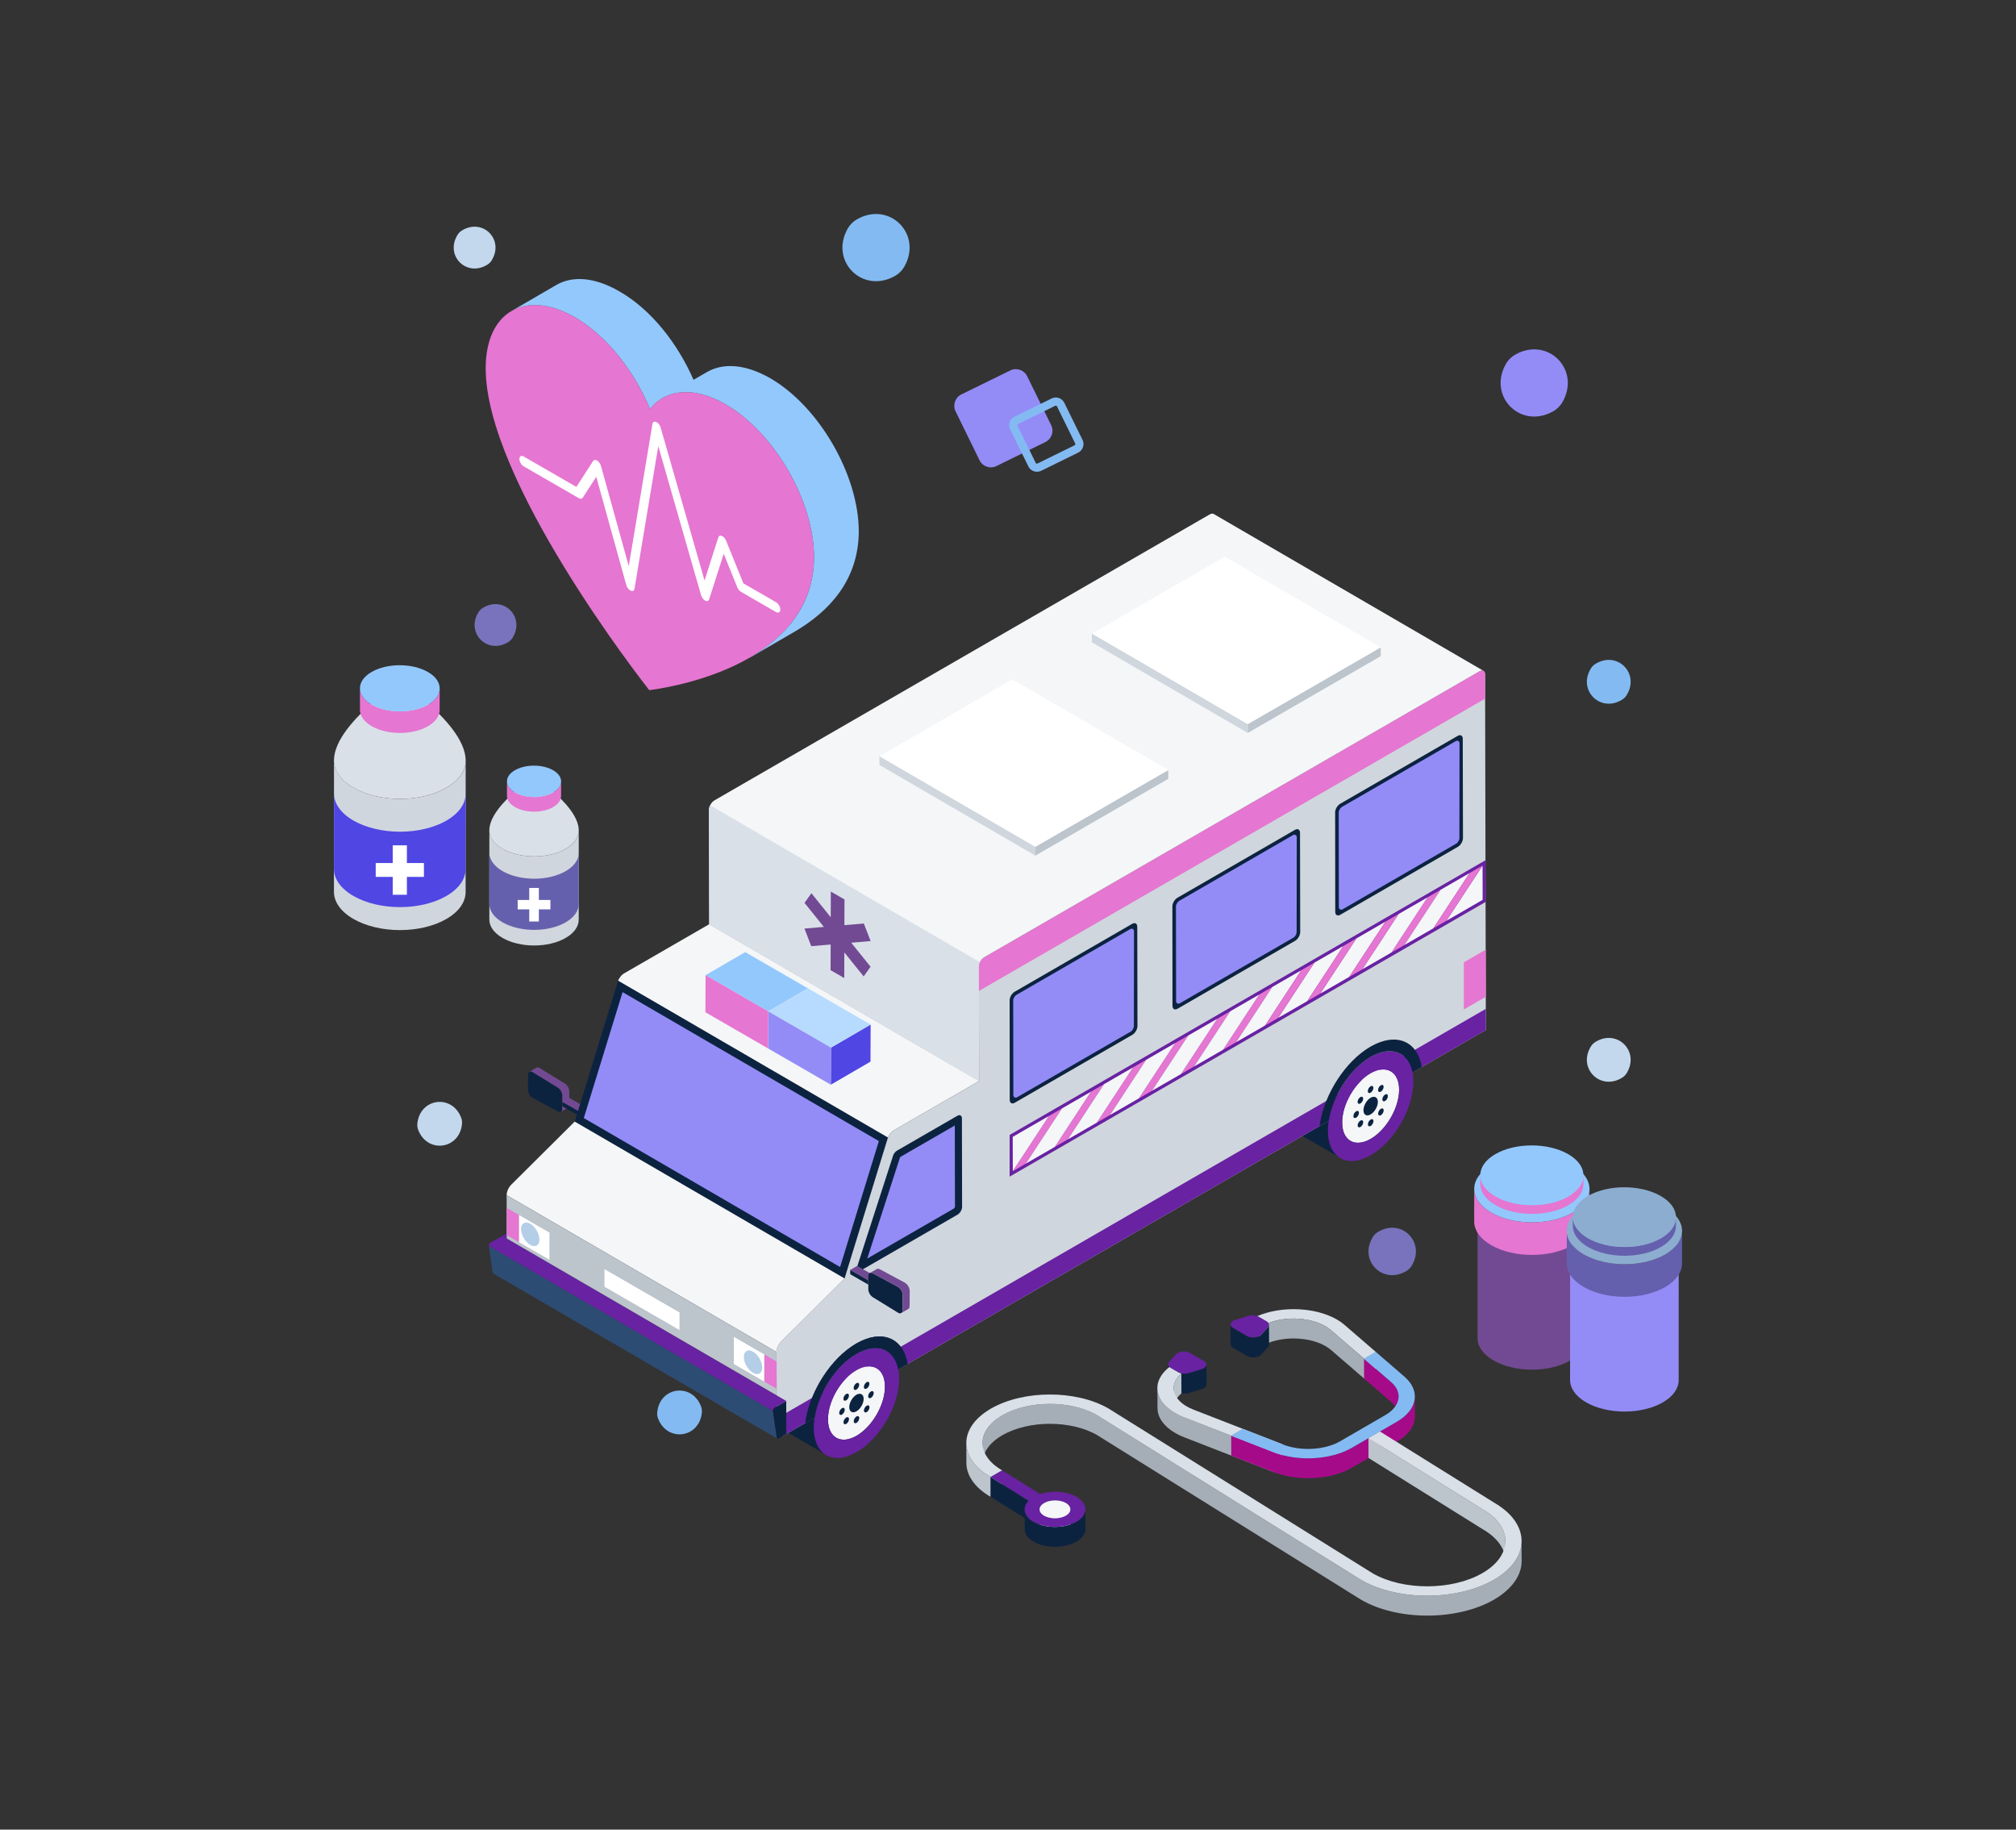 <svg xmlns="http://www.w3.org/2000/svg" enable-background="new 0 0 323.68 293.71" viewBox="0 0 323.68 293.71" id="Emergencymedicalservices"><rect x="0" y="0" width="323.68" height="293.71" fill="#333333" stroke="none"/><g fill="#f4f6f8" class="color000000 svgShape"><g fill="#f4f6f8" class="color000000 svgShape"><g fill="#f4f6f8" class="color000000 svgShape"><g fill="#f4f6f8" class="color000000 svgShape"><g fill="#f4f6f8" class="color000000 svgShape"><g fill="#f4f6f8" class="color000000 svgShape"><g fill="#f4f6f8" class="color000000 svgShape"><g fill="#f4f6f8" class="color000000 svgShape"><path fill="#0c2340" d="M130.734,213.471c1.896-1.095,3.616-1.196,4.858-0.474l6.801,3.952
									c-1.242-0.722-2.961-0.621-4.858,0.474c-3.768,2.176-6.818,7.458-6.806,11.789c0.006,2.151,0.767,3.665,1.993,4.378
									l-6.801-3.952c-1.226-0.713-1.987-2.227-1.993-4.378C123.916,220.929,126.966,215.646,130.734,213.471z" class="color233163 svgShape"></path></g><g fill="#f4f6f8" class="color000000 svgShape"><path fill="#0c2340" d="M213.258,165.789c1.896-1.095,3.616-1.196,4.858-0.474l6.801,3.952
									c-1.242-0.722-2.961-0.621-4.858,0.474c-3.768,2.176-6.818,7.458-6.806,11.789c0.006,2.151,0.767,3.665,1.993,4.378
									l-6.801-3.952c-1.226-0.712-1.987-2.227-1.993-4.378C206.439,173.247,209.489,167.964,213.258,165.789z" class="color233163 svgShape"></path></g><g fill="#f4f6f8" class="color000000 svgShape"><g fill="#f4f6f8" class="color000000 svgShape"><path fill="#0c2340" d="M85.512,172.105c-0.405-0.234-0.737-0.048-0.739,0.421l-0.007,2.442
										c-0.001,0.47,0.329,1.039,0.734,1.272c0.008,0.005,0.016,0.009,0.024,0.013l4.042,2.179
										c0.397,0.214,0.713,0.022,0.714-0.435l0.006-2.135c0.001-0.457-0.313-1.014-0.709-1.258l-4.041-2.486
										C85.528,172.114,85.52,172.109,85.512,172.105z" class="color233163 svgShape"></path></g><g fill="#f4f6f8" class="color000000 svgShape"><path fill="#724a93" d="M86.11 171.401c.001-.001.003-.001.004-.002.012-.007.024-.013.037-.018.002-.001.005-.002.007-.003.004-.002.008-.003.013-.005.006-.002.013-.005.019-.007.007-.002.014-.003.021-.005.004-.001.009-.002.013-.003.002 0 .005-.001.007-.002.014-.003.029-.004.045-.005 0 0 .002 0 .003 0 .004 0 .007 0 .011 0 .012 0 .023-.001.035 0 .004 0 .008.001.012.001.007.001.015.001.022.002.007.001.014.001.021.002.006.001.012.003.018.004.01.002.02.004.03.007.006.001.011.002.016.004.005.001.011.004.017.006.017.005.034.011.052.018.006.002.012.004.018.006.004.001.007.004.01.005.03.013.061.028.092.046.008.005.016.009.024.014l4.041 2.486c.045.028.089.061.132.096.013.011.026.023.039.034.017.015.035.03.052.046.015.015.028.03.043.046.007.008.014.015.021.023.005.005.01.01.015.016.02.023.04.048.059.072.012.015.022.03.034.046.003.004.005.007.008.01.003.004.005.007.008.011.009.013.017.026.026.039l-1.127.649c-.01-.015-.019-.031-.03-.046-.002-.003-.005-.007-.008-.01-.034-.047-.07-.092-.108-.134-.007-.008-.014-.015-.022-.023-.03-.033-.062-.063-.094-.091-.013-.012-.025-.023-.039-.034-.043-.035-.086-.068-.132-.096l-4.041-2.486c-.008-.005-.016-.01-.024-.014-.031-.018-.062-.033-.092-.046-.01-.004-.019-.008-.029-.011-.018-.007-.035-.013-.052-.018-.011-.003-.022-.007-.033-.009-.01-.002-.02-.005-.03-.006-.013-.003-.026-.005-.039-.006-.007-.001-.015-.002-.022-.002-.016-.001-.032-.001-.047-.001-.004 0-.007 0-.011 0-.019.001-.037.003-.054.007-.005.001-.009.002-.013.003-.014.003-.027.007-.04.012-.004.002-.008.003-.013.004-.017.007-.033.014-.048.023L86.11 171.401zM91.152 174.417c.013.021.026.041.038.063.003.006.007.012.01.018.002.004.004.007.006.011.006.011.012.022.019.033.011.021.022.042.032.063.01.021.02.043.029.064.001.002.002.004.003.006.001.002.002.004.002.006.008.018.015.036.022.054.009.023.017.046.025.07.005.015.009.029.013.044.001.005.003.009.004.014.002.006.004.012.006.018.008.028.015.057.021.085.004.018.006.036.009.055.001.009.003.018.004.026.001.007.003.014.004.021.006.049.009.097.009.144l-.006 2.135c-.001.232-.082.396-.215.472l-1.122.652c.132-.077.214-.241.215-.472l.006-2.135c0-.054-.005-.109-.013-.165-.001-.009-.003-.018-.005-.027-.009-.052-.02-.105-.036-.157-.001-.005-.003-.009-.004-.014-.017-.056-.037-.112-.06-.167-.001-.002-.002-.004-.002-.006-.024-.057-.052-.112-.082-.166-.002-.004-.004-.007-.006-.011-.021-.038-.046-.073-.07-.109l1.127-.649C91.14 174.4 91.146 174.408 91.152 174.417z" class="color4a5f93 svgShape"></path></g><g fill="#f4f6f8" class="color000000 svgShape"><g fill="#f4f6f8" class="color000000 svgShape"><g fill="#f4f6f8" class="color000000 svgShape"><polygon fill="#737373" points="94.558 180.054 95.68 179.402 95.682 178.713 94.56 179.365" class="color737373 svgShape"></polygon></g><g fill="#f4f6f8" class="color000000 svgShape"><polygon fill="#724a93" points="94.56 179.365 95.682 178.713 91.41 176.246 90.288 176.898" class="color4a5f93 svgShape"></polygon></g><g fill="#f4f6f8" class="color000000 svgShape"><polygon fill="#0c2340" points="90.288 176.898 90.286 177.587 94.558 180.054 94.56 179.365" class="color233163 svgShape"></polygon></g></g></g></g><g fill="#f4f6f8" class="color000000 svgShape"><path fill="#f4f6f8" d="M238.186,107.691c-0.16-0.09-0.366-0.068-0.618,0.069l-79.531,45.913
									c-0.069,0.046-0.114,0.092-0.183,0.137c-0.046,0.046-0.114,0.092-0.16,0.138c-0.046,0.068-0.092,0.114-0.137,0.183
									c-0.046,0.068-0.092,0.138-0.137,0.182c0,0.023,0,0.023,0,0.023c-0.046,0.068-0.069,0.137-0.114,0.206
									c-0.023,0.069-0.046,0.137-0.069,0.207c-0.023,0.068-0.046,0.16-0.046,0.228c-0.023,0.069-0.023,0.137-0.023,0.207
									l0.023,18.362l-43.319-25.185l-0.046-18.362c0,0,0-0.023,0-0.046c0,0,0-0.024,0.023-0.024c0-0.022,0-0.046,0-0.046
									c0-0.022,0-0.022,0-0.046c0-0.022,0-0.022,0-0.046c0-0.022,0-0.022,0-0.045c0.023-0.023,0.023-0.023,0.023-0.047
									c0-0.022,0-0.022,0-0.045c0-0.023,0.023-0.023,0.023-0.047c0,0,0-0.022,0-0.045c0.023-0.023,0.023-0.023,0.023-0.046
									c0-0.023,0.023-0.023,0.023-0.046c0,0,0-0.023,0-0.046c0.023,0,0.023-0.023,0.023-0.046c0,0,0.023,0,0.023-0.023
									c0-0.022,0.023-0.046,0.023-0.046c0-0.022,0-0.046,0.023-0.046c0-0.022,0.023-0.046,0.023-0.068
									c0,0,0.023-0.022,0.023-0.046c0,0,0,0,0.023,0c0-0.023,0-0.023,0-0.023c0.023-0.022,0.046-0.068,0.069-0.092
									c0-0.045,0.023-0.068,0.046-0.091c0.023-0.023,0.023-0.023,0.046-0.046c0-0.023,0.023-0.023,0.023-0.046
									c0.023,0,0.023-0.023,0.046-0.046l0.023-0.023c0,0,0,0,0-0.022c0.023,0,0.023,0,0.023,0s0,0,0.023-0.023l0.023-0.022
									c0.023-0.023,0.046-0.046,0.046-0.046c0.023-0.023,0.023-0.023,0.046-0.023c0-0.022,0-0.022,0.023-0.022v-0.022
									c0.023,0,0.046-0.023,0.046-0.023c0.023-0.023,0.023-0.023,0.046-0.023c0-0.022,0.023-0.022,0.023-0.022
									c0.023-0.022,0.023-0.022,0.046-0.022c0,0,0,0,0-0.023l79.53-45.913c0.252-0.138,0.481-0.16,0.641-0.069L238.186,107.691z" class="coloreaeffa svgShape"></path><g fill="#f4f6f8" class="color000000 svgShape"><path fill="#d9e0e8" d="M114.009,129.312c0,0-0.023,0.023-0.023,0.046c0,0.023-0.023,0.023-0.023,0.023
										c0,0.022,0,0.046-0.023,0.046c0,0.022,0,0.046,0,0.046c0,0.022-0.023,0.022-0.023,0.046c0,0.022,0,0.022-0.023,0.046
										c0,0.022,0,0.045,0,0.045c0,0.023-0.023,0.023-0.023,0.047c0,0.022,0,0.022,0,0.045c0,0.023,0,0.023-0.023,0.047
										c0,0.022,0,0.022,0,0.045c0,0.023,0,0.023,0,0.046c0,0.023,0,0.023,0,0.046c0,0,0,0.023,0,0.046
										c-0.023,0-0.023,0.024-0.023,0.024c0,0.022,0,0.046,0,0.046l0.046,18.362l43.319,25.185l-0.023-18.362
										c0-0.069,0-0.137,0.023-0.207c0-0.068,0.023-0.16,0.046-0.228c0.023-0.069,0.046-0.138,0.069-0.207
										c0.016-0.023,0.027-0.046,0.039-0.069l-43.322-25.187C114.018,129.295,114.009,129.299,114.009,129.312z" class="colord9dfe8 svgShape"></path></g><g fill="#f4f6f8" class="color000000 svgShape"><polygon fill="#0c2340" points="142.569 182.607 99.239 157.426 92.271 180.054 135.602 205.235" class="color233163 svgShape"></polygon></g><path fill="#f4f6f8" d="M99.664,156.727L99.664,156.727c0.014-0.018,0.029-0.035,0.043-0.052
									c0.015-0.017,0.03-0.034,0.045-0.05c0.016-0.017,0.031-0.034,0.047-0.05c0.016-0.017,0.033-0.033,0.05-0.049
									c0.017-0.016,0.034-0.032,0.051-0.048c0.007-0.006,0.014-0.012,0.021-0.018c0.002-0.002,0.003-0.003,0.005-0.004
									c0.009-0.008,0.017-0.015,0.026-0.022c0.017-0.015,0.034-0.029,0.052-0.042c0.017-0.013,0.034-0.026,0.051-0.039
									c0.017-0.012,0.033-0.024,0.05-0.036c0.016-0.011,0.033-0.022,0.049-0.032c0.016-0.01,0.032-0.02,0.048-0.029
									c0.004-0.002,0.007-0.004,0.011-0.006l13.655-7.884l43.33,25.181l-13.655,7.883c-0.098,0.057-0.194,0.127-0.286,0.207
									c-0.002,0.001-0.003,0.003-0.005,0.004c-0.279,0.244-0.524,0.587-0.683,0.966l-43.33-25.181
									C99.347,157.17,99.494,156.932,99.664,156.727z" class="coloreaeffa svgShape"></path><g fill="#f4f6f8" class="color000000 svgShape"><path fill="#d0d6dd" d="M158.034,153.68c-0.481,0.278-0.87,0.954-0.869,1.504l0.033,18.362l-13.655,7.883
										c-0.395,0.228-0.761,0.671-0.974,1.177l-6.967,22.628l-10.162,10.102c-0.46,0.455-0.767,1.136-0.766,1.701l0.032,11.237
										l0.571,1.219l0.305,1.085l112.982-65.23l-0.125-57.088c-0.001-0.55-0.393-0.776-0.874-0.498L158.034,153.68z" class="colord0d5dd svgShape"></path></g><g fill="#f4f6f8" class="color000000 svgShape"><path fill="#e576d1" d="M238.439,108.261c-0.002-0.55-0.393-0.776-0.874-0.498l-79.531,45.916
										c-0.481,0.278-0.87,0.955-0.868,1.505l0.007,3.894l81.275-46.924L238.439,108.261z" class="colore576ad svgShape"></path></g><g fill="#f4f6f8" class="color000000 svgShape"><polygon fill="#6822a2" points="124.704 227.687 124.706 228.275 125.277 229.494 125.582 230.579 238.564 165.348 238.557 161.953" class="color3f528c svgShape"></polygon></g></g><g fill="#f4f6f8" class="color000000 svgShape"><path fill="#f4f6f8" d="M142.079,222.589c0.023,2.908-2.038,6.434-4.556,7.899c-2.519,1.464-4.579,0.274-4.579-2.61
									c-0.023-2.908,2.015-6.457,4.556-7.899C140.019,218.513,142.079,219.681,142.079,222.589z" class="coloreaeffa svgShape"></path></g><g fill="#f4f6f8" class="color000000 svgShape"><path fill="#6822a2" d="M137.487,217.348c3.767-2.175,6.835-0.446,6.878,3.857c0,0.022,0,0.044,0.001,0.066
									c0.012,4.351-3.047,9.653-6.834,11.84c-3.789,2.188-6.869,0.43-6.881-3.921c-0.001-0.495,0.037-1.003,0.112-1.517
									C131.344,223.671,134.129,219.286,137.487,217.348z M137.524,230.485c2.525-1.458,4.568-4.995,4.559-7.897
									c-0.008-2.902-2.064-4.073-4.589-2.615c-2.528,1.459-4.568,4.995-4.559,7.897
									C132.943,230.772,134.996,231.945,137.524,230.485" class="color3f528c svgShape"></path></g><g fill="#f4f6f8" class="color000000 svgShape"><path fill="#0c2340" d="M135.869,227.554c-0.114,0.066-0.229,0.182-0.316,0.334
									c-0.172,0.298-0.171,0.623,0.002,0.722c0.088,0.05,0.203,0.034,0.317-0.031c0.114-0.066,0.228-0.182,0.314-0.333
									c0.172-0.298,0.171-0.623-0.002-0.722C136.098,227.473,135.984,227.488,135.869,227.554z" class="color233163 svgShape"></path></g><g fill="#f4f6f8" class="color000000 svgShape"><path fill="#0c2340" d="M139.831,223.376c-0.246,0.142-0.444,0.485-0.443,0.768c0.001,0.283,0.2,0.396,0.446,0.254
									c0.246-0.142,0.444-0.485,0.443-0.768C140.277,223.348,140.078,223.234,139.831,223.376z" class="color233163 svgShape"></path></g><g fill="#f4f6f8" class="color000000 svgShape"><g fill="#f4f6f8" class="color000000 svgShape"><path fill="#f4f6f8" d="M224.635,174.923c0,2.908-2.038,6.434-4.556,7.899c-2.519,1.464-4.579,0.297-4.579-2.61
										c-0.023-2.908,2.015-6.434,4.556-7.899C222.574,170.848,224.635,172.015,224.635,174.923z" class="coloreaeffa svgShape"></path></g><g fill="#f4f6f8" class="color000000 svgShape"><path fill="#0c2340" d="M217.739,178.396c-0.246,0.142-0.444,0.485-0.443,0.768c0.001,0.283,0.2,0.396,0.446,0.254
										c0.246-0.142,0.444-0.486,0.444-0.768C218.184,178.368,217.985,178.254,217.739,178.396z" class="color233163 svgShape"></path></g><g fill="#f4f6f8" class="color000000 svgShape"><path fill="#6822a2" d="M220.041,169.685c3.767-2.175,6.837-0.447,6.881,3.855c0,0.022,0,0.044,0.001,0.066
										c0.012,4.351-3.05,9.655-6.836,11.841c-3.787,2.186-6.869,0.43-6.881-3.921c0-0.022,0-0.044,0-0.066
										C213.224,177.121,216.274,171.86,220.041,169.685z M220.079,182.822c2.525-1.458,4.567-4.995,4.559-7.897
										c-0.008-2.902-2.064-4.073-4.589-2.615c-2.525,1.458-4.568,4.995-4.559,7.897
										C215.498,183.109,217.553,184.28,220.079,182.822" class="color3f528c svgShape"></path></g><g fill="#f4f6f8" class="color000000 svgShape"><path fill="#0c2340" d="M221.711,177.994c-0.114,0.066-0.227,0.182-0.314,0.332c-0.175,0.3-0.174,0.624,0.002,0.722
										c0.087,0.051,0.201,0.035,0.314-0.03c0.114-0.066,0.228-0.182,0.314-0.332c0.175-0.3,0.174-0.624-0.002-0.722
										C221.939,177.913,221.825,177.928,221.711,177.994z" class="color233163 svgShape"></path></g><g fill="#f4f6f8" class="color000000 svgShape"><path fill="#0c2340" d="M220.07,179.725c-0.246,0.142-0.444,0.485-0.443,0.768c0.001,0.283,0.2,0.396,0.446,0.254
										c0.246-0.142,0.444-0.485,0.443-0.768C220.515,179.697,220.316,179.583,220.07,179.725z" class="color233163 svgShape"></path></g><g fill="#f4f6f8" class="color000000 svgShape"><path fill="#0c2340" d="M222.386,175.713c-0.246,0.142-0.444,0.485-0.443,0.768c0.001,0.283,0.2,0.396,0.446,0.254
										c0.246-0.142,0.444-0.485,0.443-0.768C222.832,175.685,222.632,175.571,222.386,175.713z" class="color233163 svgShape"></path></g><g fill="#f4f6f8" class="color000000 svgShape"><path fill="#0c2340" d="M218.424,179.891c-0.114,0.066-0.228,0.182-0.314,0.332c-0.175,0.3-0.174,0.624,0.002,0.722
										c0.087,0.051,0.201,0.035,0.314-0.03c0.114-0.066,0.227-0.182,0.314-0.332c0.175-0.3,0.174-0.624-0.002-0.722
										C218.652,179.81,218.538,179.826,218.424,179.891z" class="color233163 svgShape"></path></g><g fill="#f4f6f8" class="color000000 svgShape"><path fill="#0c2340" d="M221.699,174.219c-0.113,0.066-0.227,0.181-0.312,0.331c-0.175,0.3-0.174,0.624,0.002,0.725
										c0.086,0.049,0.2,0.033,0.313-0.032c0.114-0.066,0.229-0.183,0.315-0.334c0.175-0.3,0.174-0.624-0.002-0.722
										C221.928,174.137,221.813,174.153,221.699,174.219z" class="color233163 svgShape"></path></g><g fill="#f4f6f8" class="color000000 svgShape"><path fill="#0c2340" d="M221.223,176.892c0,0.733-0.527,1.627-1.145,1.992c-0.641,0.389-1.168,0.092-1.168-0.641
										c0-0.733,0.504-1.649,1.145-2.015C220.697,175.862,221.223,176.159,221.223,176.892z" class="color233163 svgShape"></path></g><g fill="#f4f6f8" class="color000000 svgShape"><path fill="#0c2340" d="M220.055,174.385c-0.246,0.142-0.444,0.485-0.443,0.768c0.001,0.283,0.2,0.396,0.446,0.254
										c0.246-0.142,0.444-0.485,0.443-0.768C220.5,174.356,220.301,174.243,220.055,174.385z" class="color233163 svgShape"></path></g><g fill="#f4f6f8" class="color000000 svgShape"><path fill="#0c2340" d="M218.414,176.115c-0.114,0.066-0.228,0.182-0.314,0.333c-0.175,0.3-0.174,0.624,0.002,0.725
										c0.087,0.049,0.201,0.033,0.314-0.033c0.114-0.066,0.227-0.181,0.314-0.33c0.175-0.303,0.174-0.627-0.002-0.725
										C218.641,176.033,218.527,176.049,218.414,176.115z" class="color233163 svgShape"></path></g><g fill="#f4f6f8" class="color000000 svgShape"><path fill="#0c2340" d="M139.156,225.657c-0.114,0.066-0.228,0.182-0.316,0.334
										c-0.172,0.298-0.171,0.623,0.002,0.722c0.088,0.05,0.203,0.034,0.317-0.032c0.114-0.066,0.228-0.182,0.314-0.333
										c0.172-0.298,0.171-0.623-0.002-0.722C139.384,225.576,139.27,225.591,139.156,225.657z" class="color233163 svgShape"></path></g><g fill="#f4f6f8" class="color000000 svgShape"><path fill="#0c2340" d="M137.515,227.388c-0.246,0.142-0.444,0.485-0.443,0.768c0.001,0.283,0.2,0.396,0.446,0.254
										c0.246-0.142,0.444-0.485,0.443-0.768C137.961,227.36,137.761,227.246,137.515,227.388z" class="color233163 svgShape"></path></g><g fill="#f4f6f8" class="color000000 svgShape"><path fill="#0c2340" d="M135.184,226.059c-0.246,0.142-0.444,0.485-0.444,0.768c0.001,0.283,0.2,0.396,0.446,0.254
										c0.246-0.142,0.444-0.485,0.443-0.768C135.629,226.031,135.427,225.919,135.184,226.059z" class="color233163 svgShape"></path></g><g fill="#f4f6f8" class="color000000 svgShape"><path fill="#0c2340" d="M137.505,223.9c-0.638,0.369-1.155,1.266-1.153,1.997c0.002,0.734,0.522,1.03,1.16,0.661
										c0.636-0.367,1.155-1.263,1.153-1.997C138.664,223.831,138.141,223.533,137.505,223.9z" class="color233163 svgShape"></path></g><g fill="#f4f6f8" class="color000000 svgShape"><path fill="#0c2340" d="M135.859,223.777c-0.114,0.066-0.229,0.183-0.316,0.334
										c-0.172,0.298-0.171,0.623,0.002,0.725c0.088,0.049,0.203,0.032,0.317-0.034c0.114-0.066,0.228-0.181,0.314-0.33
										c0.172-0.301,0.171-0.626-0.002-0.725C136.087,223.696,135.973,223.712,135.859,223.777z" class="color233163 svgShape"></path></g><g fill="#f4f6f8" class="color000000 svgShape"><path fill="#0c2340" d="M139.144,221.882c-0.114,0.066-0.227,0.181-0.315,0.332
										c-0.172,0.298-0.171,0.623,0.002,0.725c0.088,0.048,0.202,0.032,0.315-0.033c0.115-0.066,0.229-0.183,0.315-0.334
										c0.172-0.298,0.171-0.623-0.002-0.721C139.373,221.8,139.259,221.816,139.144,221.882z" class="color233163 svgShape"></path></g><g fill="#f4f6f8" class="color000000 svgShape"><path fill="#0c2340" d="M137.5,222.048c-0.246,0.142-0.444,0.485-0.443,0.768s0.2,0.396,0.446,0.254
										c0.246-0.142,0.444-0.485,0.443-0.768C137.946,222.019,137.746,221.906,137.5,222.048z" class="color233163 svgShape"></path></g></g><g fill="#f4f6f8" class="color000000 svgShape"><path fill="#0c2340" d="M137.731,203.795c0.129,0.2,0.368,0.224,0.64,0.067l15.374-8.876
									c0.4-0.231,0.727-0.793,0.725-1.253l-0.029-14.199c-0.001-0.46-0.329-0.647-0.73-0.416l-9.69,5.595
									c-0.249,0.143-0.476,0.419-0.609,0.734l-5.658,17.482C137.609,203.272,137.6,203.596,137.731,203.795" class="color233163 svgShape"></path><path fill="#938cf7" d="M144.501,185.799c0.011-0.011,0.076-0.082,0.098-0.1l8.7-5.022l0.027,13.058
									c-0.009,0.065-0.098,0.219-0.161,0.263l-13.921,8.037L144.501,185.799z" class="color8ca8f7 svgShape"></path></g><g fill="#f4f6f8" class="color000000 svgShape"><path fill="#0c2340" d="M145.706,218.96c-0.022-0.141-0.047-0.279-0.076-0.414c-0.021-0.101-0.044-0.199-0.068-0.295
									c-0.903-3.568-4.097-4.779-7.905-2.671c-0.058,0.031-0.116,0.065-0.175,0.098c-0.044,0.025-0.087,0.05-0.13,0.076
									c-3.911,2.329-7.163,7.4-7.964,12.101c-0.033,0.192-0.059,0.383-0.084,0.574l1.478-0.853
									c0.612-3.975,3.373-8.305,6.704-10.228c3.329-1.923,6.103-0.788,6.735,2.468L145.706,218.96L145.706,218.96z" class="color233163 svgShape"></path></g><g fill="#f4f6f8" class="color000000 svgShape"><path fill="#0c2340" d="M145.706,218.96c-0.022-0.141-0.047-0.279-0.076-0.414c-0.021-0.101-0.044-0.199-0.068-0.295
									c-0.903-3.568-4.097-4.779-7.905-2.671c-0.058,0.031-0.116,0.065-0.175,0.098c-0.044,0.025-0.087,0.05-0.13,0.076
									c-3.911,2.329-7.163,7.4-7.964,12.101c-0.033,0.192-0.059,0.383-0.084,0.574l1.478-0.853
									c0.612-3.975,3.373-8.305,6.704-10.228c3.329-1.923,6.103-0.788,6.735,2.468L145.706,218.96L145.706,218.96z" class="color233163 svgShape"></path></g><g fill="#f4f6f8" class="color000000 svgShape"><g fill="#f4f6f8" class="color000000 svgShape"><path fill="#2d4c74" d="M124.711,230.802L124.711,230.802c0.005,0.033,0.014,0.061,0.028,0.085
										c0,0.001,0.001,0.002,0.001,0.002c0.014,0.023,0.031,0.041,0.052,0.053l-45.607-26.504c-0.02-0.011-0.037-0.028-0.05-0.049
										c-0.001-0.001-0.002-0.003-0.002-0.004l-0.001-0.002c-0.002-0.004-0.005-0.008-0.007-0.013
										c-0.003-0.005-0.005-0.011-0.007-0.017c-0.002-0.005-0.004-0.01-0.005-0.016c-0.001-0.005-0.003-0.01-0.004-0.015
										c-0.001-0.005-0.002-0.009-0.003-0.014c-0.001-0.003-0.001-0.007-0.002-0.01l0,0l-0.612-4.294l45.608,26.504
										L124.711,230.802z" class="color2d3a74 svgShape"></path><path fill="#0c2340" d="M126.232,224.893l-1.846,1.067c-0.175,0.102-0.311,0.361-0.287,0.549l0.612,4.293
										c0.021,0.153,0.145,0.203,0.289,0.12l1.247-0.722L126.232,224.893z" class="color233163 svgShape"></path></g></g><path fill="#6822a2" d="M78.491,199.932v-0.029c0-0.004,0.004-0.008,0.004-0.012v-0.016
								c0.004-0.004,0.004-0.008,0.004-0.016v-0.004c0,0,0,0,0.004,0c0-0.004,0-0.008,0-0.008c0-0.008,0.004-0.012,0.004-0.016
								c0-0.004,0.004-0.012,0.004-0.016c0.004-0.004,0.004-0.012,0.004-0.016c0.004-0.004,0.004-0.008,0.008-0.013
								c0-0.008,0-0.012,0.004-0.016c0-0.004,0.004-0.008,0.004-0.012c0.004-0.008,0.004-0.012,0.008-0.016
								c0-0.004,0.004-0.008,0.004-0.012c0.004-0.008,0.008-0.012,0.008-0.016c0.004-0.004,0.004-0.008,0.008-0.012
								c0-0.004,0-0.004,0-0.004c0.004-0.008,0.012-0.016,0.016-0.025c0.008-0.012,0.012-0.025,0.021-0.037
								c0.008-0.012,0.012-0.021,0.02-0.029c0.004-0.004,0.008-0.008,0.012-0.016c0.004-0.004,0.008-0.008,0.012-0.012
								c0.004-0.004,0.004-0.008,0.008-0.012c0.004-0.004,0.004-0.004,0.004-0.004c0.004-0.004,0.008-0.008,0.008-0.008
								c0.004-0.004,0.008-0.008,0.012-0.012c0.004-0.004,0.008-0.008,0.012-0.012c0.004-0.004,0.008-0.008,0.013-0.012
								c0.004-0.004,0.008-0.008,0.012-0.012c0.004-0.004,0.008-0.008,0.012-0.008c0.004-0.004,0.008-0.008,0.012-0.012
								c0.004-0.004,0.008-0.004,0.012-0.008c0.004-0.004,0.008-0.004,0.012-0.008c0.004-0.004,0.008-0.004,0.012-0.008
								c0.004,0,0.004,0,0.004,0l2.582-1.421v0.781l44.872,26.076l-1.848,1.066c-0.041,0.029-0.082,0.061-0.119,0.102
								c-0.037,0.041-0.07,0.09-0.099,0.139c0,0,0,0,0,0.004c-0.025,0.049-0.045,0.103-0.057,0.152c0,0,0,0,0,0.004
								c-0.012,0.049-0.017,0.103-0.008,0.148l-45.609-26.502v-0.016c0-0.004,0-0.008-0.004-0.016v-0.024
								C78.487,199.944,78.491,199.936,78.491,199.932z" class="color3f528c svgShape"></path><polygon fill="#938cf7" points="141.107 183.179 99.959 159.267 93.734 179.482 134.882 203.394" class="color8ca8f7 svgShape"></polygon><path fill="#f4f6f8" d="M81.48,191.154l-0.003-0.002c0.007-0.019,0.014-0.038,0.022-0.057
								c0.007-0.019,0.015-0.038,0.023-0.056c0.008-0.018,0.016-0.037,0.024-0.055c0.008-0.019,0.017-0.038,0.026-0.057
								c0.009-0.02,0.019-0.039,0.028-0.059l0,0c0.011-0.023,0.023-0.046,0.035-0.068c0.008-0.015,0.016-0.029,0.024-0.044
								c0.004-0.007,0.008-0.014,0.012-0.021c0.006-0.01,0.011-0.021,0.017-0.031c0.031-0.054,0.064-0.106,0.099-0.158
								c0.002-0.003,0.004-0.006,0.006-0.009c0.003-0.004,0.006-0.008,0.009-0.012c0.018-0.026,0.035-0.051,0.054-0.076
								c0.016-0.021,0.032-0.042,0.048-0.063c0.013-0.016,0.026-0.033,0.04-0.049c0.001-0.001,0.002-0.002,0.003-0.003
								c0.001-0.001,0.002-0.002,0.002-0.003c0.015-0.018,0.03-0.035,0.045-0.052c0.015-0.017,0.03-0.034,0.045-0.05
								c0.016-0.017,0.032-0.034,0.048-0.05c0.008-0.008,0.016-0.016,0.024-0.024l10.162-10.102l43.331,25.181l-10.162,10.102
								c-0.057,0.056-0.112,0.117-0.164,0.18c-0.001,0.001-0.002,0.002-0.003,0.003c-0.05,0.06-0.097,0.123-0.141,0.188
								c-0.003,0.004-0.006,0.008-0.009,0.012c-0.044,0.064-0.084,0.13-0.122,0.197c-0.004,0.007-0.008,0.014-0.012,0.021
								c-0.198,0.357-0.316,0.751-0.315,1.1l-43.33-25.181C81.343,191.633,81.393,191.392,81.48,191.154z" class="coloreaeffa svgShape"></path><polygon fill="#bcc4cc" points="124.674 217.038 124.694 223.999 81.36 198.817 81.343 191.857" class="colorbcc2cc svgShape"></polygon><g fill="#f4f6f8" class="color000000 svgShape"><polygon fill="#ffffff" points="109.105 210.694 109.09 213.51 97.048 206.551 97.048 203.735" class="colorffffff svgShape"></polygon></g><g fill="#f4f6f8" class="color000000 svgShape"><polygon fill="#5046e4" points="133.396 174.126 139.761 170.426 139.784 164.474 133.419 168.173" class="color8294ed svgShape"></polygon><g fill="#f4f6f8" class="color000000 svgShape"><polygon fill="#93c8fd" points="119.647 152.848 129.716 158.661 123.351 162.36 113.282 156.546" class="colorfd93bf svgShape"></polygon><polygon fill="#b7dbff" points="139.784 164.474 133.419 168.173 123.351 162.36 129.716 158.661" class="colorb7ceff svgShape"></polygon></g><g fill="#f4f6f8" class="color000000 svgShape"><polygon fill="#938cf7" points="133.419 168.173 133.396 174.126 123.327 168.312 123.351 162.36" class="color8ca8f7 svgShape"></polygon><polygon fill="#e576d1" points="113.282 156.546 123.351 162.36 123.327 168.312 113.259 162.499" class="colore576ad svgShape"></polygon></g></g><g fill="#f4f6f8" class="color000000 svgShape"><polygon fill="#e576d1" points="235.028 162.047 238.561 160.007 238.541 152.452 235.028 154.481" class="colore576ad svgShape"></polygon></g><g fill="#f4f6f8" class="color000000 svgShape"><g fill="#f4f6f8" class="color000000 svgShape"><g fill="#f4f6f8" class="color000000 svgShape"><g fill="#f4f6f8" class="color000000 svgShape"><polygon fill="#737373" points="139.412 206.221 140.534 205.569 140.536 204.88 139.413 205.532" class="color737373 svgShape"></polygon></g><g fill="#f4f6f8" class="color000000 svgShape"><polygon fill="#724a93" points="139.413 205.532 140.536 204.88 137.631 203.213 136.509 203.865" class="color4a5f93 svgShape"></polygon></g><g fill="#f4f6f8" class="color000000 svgShape"><polygon fill="#0c2340" points="136.509 203.865 136.507 204.554 139.412 206.221 139.413 205.532" class="color233163 svgShape"></polygon></g></g></g><g fill="#f4f6f8" class="color000000 svgShape"><path fill="#0c2340" d="M144.198,206.597c-0.008-0.005-0.016-0.009-0.024-0.013l-4.041-2.179
										c-0.397-0.214-0.714-0.022-0.715,0.434l-0.006,2.135c-0.001,0.457,0.313,1.013,0.71,1.258l4.04,2.486
										c0.008,0.005,0.016,0.01,0.024,0.014c0.405,0.234,0.738,0.048,0.739-0.421l0.007-2.442
										C144.934,207.4,144.603,206.831,144.198,206.597z" class="color233163 svgShape"></path></g><g fill="#f4f6f8" class="color000000 svgShape"><path fill="#724a93" d="M146.063,207.226l-0.023,2.427c0,0.229-0.069,0.411-0.206,0.481l-1.122,0.641
										c0.137-0.068,0.206-0.229,0.206-0.458l0.023-2.449c0-0.046-0.023-0.114-0.023-0.16c0-0.023,0-0.023,0-0.023
										c-0.023-0.068-0.023-0.114-0.046-0.182c-0.023-0.069-0.046-0.115-0.069-0.183c-0.023-0.046-0.046-0.115-0.091-0.161v-0.022
										c0,0-0.023-0.023-0.023-0.046c-0.023-0.023-0.046-0.068-0.069-0.092c0-0.023-0.023-0.023-0.023-0.023
										c-0.023-0.045-0.069-0.092-0.092-0.136c-0.023,0-0.023-0.023-0.046-0.023c-0.023-0.022-0.046-0.046-0.092-0.092
										l-0.023-0.022c-0.046-0.046-0.092-0.069-0.137-0.092c-0.023-0.023-0.023-0.023-0.023-0.023l-4.053-2.174
										c-0.023-0.023-0.046-0.023-0.069-0.046c-0.023,0-0.023,0-0.023,0c-0.023,0-0.046-0.023-0.069-0.023h-0.023
										c-0.023,0-0.023-0.022-0.046-0.022h-0.023c-0.023,0-0.023,0-0.023,0h-0.069c-0.023,0-0.023,0-0.046,0c0,0,0,0-0.023,0
										l1.03-0.596c0.023-0.022,0.023-0.022,0.046-0.022c0,0,0.023,0,0.023-0.023c0,0,0,0,0.023,0c0.023,0,0.023,0,0.023,0
										c0.023,0,0.046,0,0.046,0c0.023-0.022,0.046-0.022,0.069-0.022c0,0.022,0,0.022,0,0.022s0,0,0.023,0h0.023
										c0.023,0,0.023,0,0.046,0c0,0,0,0,0.023,0c0.023,0.023,0.046,0.023,0.069,0.023c0,0.022,0,0.022,0.023,0.022
										c0.023,0,0.046,0.023,0.069,0.023l4.053,2.174c0,0.023,0,0.023,0.023,0.023c0.046,0.022,0.092,0.068,0.137,0.092
										c0,0.022,0.023,0.022,0.023,0.046c0.023,0.022,0.046,0.022,0.069,0.046c0.023,0.022,0.023,0.022,0.046,0.046
										c0,0,0,0,0.023,0.022c0,0,0,0.023,0.023,0.023c0.023,0.022,0.046,0.046,0.046,0.068c0.023,0.022,0.023,0.022,0.023,0.022
										c0,0.023,0.023,0.023,0.023,0.023s0,0.023,0.023,0.023c0,0.022,0.023,0.045,0.023,0.068
										c0.023,0.023,0.023,0.023,0.046,0.046c0,0,0,0,0,0.022c0.023,0.023,0.023,0.046,0.046,0.046
										c0,0.023,0.023,0.046,0.023,0.069c0,0.022,0.023,0.046,0.023,0.068c0.023,0.023,0.023,0.046,0.023,0.069
										c0.023,0.022,0.023,0.046,0.046,0.068v0.023c0,0.022,0,0.022,0,0.022s0,0.022,0.023,0.022v0.092
										c0.023,0.023,0.023,0.023,0.023,0.047v0.022c0,0.022,0,0.022,0,0.022C146.04,207.111,146.063,207.18,146.063,207.226z" class="color4a5f93 svgShape"></path></g></g></g><g fill="#f4f6f8" class="color000000 svgShape"><g fill="#f4f6f8" class="color000000 svgShape"><g fill="#f4f6f8" class="color000000 svgShape"><path fill="#0c2340" d="M182.626,164.712c0,0.508-0.365,1.143-0.809,1.397l-18.89,10.914
										c-0.444,0.254-0.809,0.047-0.809-0.46l-0.016-15.952c-0.016-0.508,0.349-1.127,0.794-1.397l18.89-10.913
										c0.445-0.253,0.81-0.047,0.81,0.477L182.626,164.712z" class="color233163 svgShape"></path><path fill="#938cf7" d="M181.495,149.133l-18.302,10.573c-0.274,0.167-0.525,0.598-0.517,0.904l0.024,15.216
										c0.001,0.295,0.321,0.479,0.576,0.331l18.258-10.549c0.283-0.164,0.516-0.565,0.517-0.892l0.02-15.248
										C182.072,149.171,181.751,148.985,181.495,149.133z" class="color8ca8f7 svgShape"></path></g></g><g fill="#f4f6f8" class="color000000 svgShape"><g fill="#f4f6f8" class="color000000 svgShape"><path fill="#0c2340" d="M208.757,149.625c0,0.508-0.365,1.143-0.809,1.397l-18.89,10.913
										c-0.444,0.254-0.809,0.047-0.809-0.46l-0.016-15.952c-0.016-0.508,0.349-1.127,0.794-1.396l18.89-10.913
										c0.444-0.253,0.809-0.047,0.809,0.477L208.757,149.625z" class="color233163 svgShape"></path><path fill="#938cf7" d="M207.626,134.046l-18.302,10.573c-0.274,0.167-0.525,0.598-0.517,0.904l0.024,15.216
										c0.001,0.295,0.321,0.479,0.576,0.331l18.258-10.549c0.283-0.164,0.516-0.565,0.517-0.892l0.02-15.248
										C208.203,134.084,207.882,133.898,207.626,134.046z" class="color8ca8f7 svgShape"></path></g></g><g fill="#f4f6f8" class="color000000 svgShape"><g fill="#f4f6f8" class="color000000 svgShape"><path fill="#0c2340" d="M234.888,134.539c0,0.508-0.365,1.143-0.81,1.397l-18.89,10.913
										c-0.444,0.254-0.809,0.047-0.809-0.46l-0.016-15.952c-0.016-0.508,0.349-1.127,0.794-1.397l18.89-10.913
										c0.445-0.253,0.809-0.047,0.809,0.477L234.888,134.539z" class="color233163 svgShape"></path><path fill="#938cf7" d="M233.757,118.96l-18.302,10.573c-0.274,0.167-0.525,0.598-0.517,0.904l0.024,15.216
										c0.001,0.295,0.321,0.479,0.576,0.331l18.258-10.549c0.283-0.164,0.516-0.565,0.517-0.892l0.02-15.248
										C234.333,118.997,234.013,118.812,233.757,118.96z" class="color8ca8f7 svgShape"></path></g></g></g></g><g fill="#f4f6f8" class="color000000 svgShape"><g fill="#f4f6f8" class="color000000 svgShape"><polygon fill="#6822a2" points="162.104 182.191 162.104 188.884 238.564 144.765 238.546 138.071" class="color3f528c svgShape"></polygon></g><g fill="#f4f6f8" class="color000000 svgShape"><g fill="#f4f6f8" class="color000000 svgShape"><polygon fill="#e576d1" points="231.292 142.842 225.476 151.712 223.378 152.924 229.194 144.053" class="colore576ad svgShape"></polygon></g><g fill="#f4f6f8" class="color000000 svgShape"><polygon fill="#e576d1" points="204.276 158.439 198.46 167.31 196.369 168.517 202.178 159.65" class="colore576ad svgShape"></polygon></g><g fill="#f4f6f8" class="color000000 svgShape"><polygon fill="#e576d1" points="177.26 174.037 171.452 182.903 169.354 184.114 175.162 175.248" class="colore576ad svgShape"></polygon></g><g fill="#f4f6f8" class="color000000 svgShape"><polygon fill="#e576d1" points="184.016 170.136 178.2 179.007 176.102 180.218 181.918 171.347" class="colore576ad svgShape"></polygon></g><g fill="#f4f6f8" class="color000000 svgShape"><polygon fill="#e576d1" points="190.772 166.236 184.956 175.107 182.858 176.318 188.674 167.447" class="colore576ad svgShape"></polygon></g><g fill="#f4f6f8" class="color000000 svgShape"><polygon fill="#e576d1" points="197.52 162.34 191.712 171.206 189.614 172.417 195.43 163.547" class="colore576ad svgShape"></polygon></g><g fill="#f4f6f8" class="color000000 svgShape"><polygon fill="#e576d1" points="170.504 177.937 164.696 186.804 162.613 188.006 168.414 179.144" class="colore576ad svgShape"></polygon></g><g fill="#f4f6f8" class="color000000 svgShape"><g fill="#f4f6f8" class="color000000 svgShape"><polygon fill="#f4f6f8" points="235.949 140.152 230.134 149.023 232.231 147.812 238.033 138.967 238.048 144.454 162.613 188.006 162.597 182.502 168.414 179.144 162.613 187.998 164.696 186.804 170.504 177.937 175.162 175.248 169.354 184.114 171.452 182.903 177.26 174.037 181.918 171.347 176.102 180.218 178.2 179.007 184.016 170.136 188.674 167.447 182.858 176.318 184.956 175.107 190.772 166.236 195.43 163.547 189.614 172.417 191.712 171.206 197.52 162.34 202.178 159.65 196.369 168.517 198.46 167.31 204.276 158.439 208.934 155.75 203.118 164.621 205.216 163.41 211.032 154.539 215.689 151.85 209.874 160.72 211.971 159.509 217.78 150.643 222.438 147.953 216.629 156.82 218.72 155.613 224.536 146.742 229.194 144.053 223.378 152.924 225.476 151.712 231.292 142.842" class="coloreaeffa svgShape"></polygon></g><g fill="#f4f6f8" class="color000000 svgShape"><polygon fill="#e576d1" points="238.033 138.95 232.231 147.812 230.134 149.023 235.949 140.152" class="colore576ad svgShape"></polygon></g><g fill="#f4f6f8" class="color000000 svgShape"><polygon fill="#e576d1" points="224.536 146.742 218.72 155.613 216.629 156.82 222.438 147.953" class="colore576ad svgShape"></polygon></g><g fill="#f4f6f8" class="color000000 svgShape"><polygon fill="#e576d1" points="217.78 150.643 211.971 159.509 209.874 160.72 215.689 151.85" class="colore576ad svgShape"></polygon></g><g fill="#f4f6f8" class="color000000 svgShape"><polygon fill="#e576d1" points="211.032 154.539 205.216 163.41 203.118 164.621 208.934 155.75" class="colore576ad svgShape"></polygon></g></g></g></g><g fill="#f4f6f8" class="color000000 svgShape"><path fill="#0c2340" d="M228.27,171.298c-0.022-0.141-0.047-0.279-0.076-0.414c-0.021-0.101-0.044-0.199-0.068-0.295
							c-0.903-3.568-4.097-4.779-7.906-2.671c-0.058,0.031-0.116,0.065-0.175,0.098c-0.044,0.025-0.087,0.05-0.13,0.076
							c-3.911,2.329-7.163,7.4-7.964,12.101c-0.033,0.192-0.059,0.383-0.084,0.574l1.478-0.853
							c0.612-3.976,3.373-8.305,6.704-10.228c3.329-1.923,6.103-0.788,6.735,2.469L228.27,171.298L228.27,171.298z" class="color233163 svgShape"></path></g><g fill="#f4f6f8" class="color000000 svgShape"><polygon fill="#e576d1" points="81.348 193.906 83.346 195.06 83.334 199.413 81.345 198.265" class="colore576ad svgShape"></polygon><g fill="#f4f6f8" class="color000000 svgShape"><path fill="#ffffff" d="M88.211,202.229l-4.877-2.816l0.012-4.353l4.877,2.816L88.211,202.229z" class="colorffffff svgShape"></path></g><g fill="#f4f6f8" class="color000000 svgShape"><path fill="#b5cee7" d="M85.142,196.453c-0.818-0.472-1.483-0.097-1.485,0.843s0.658,2.084,1.476,2.556
								c0.815,0.47,1.48,0.091,1.482-0.848C86.617,198.064,85.957,196.923,85.142,196.453z" class="colore7b8b5 svgShape"></path></g></g><g fill="#f4f6f8" class="color000000 svgShape"><polygon fill="#e576d1" points="124.691 222.933 122.692 221.779 122.705 217.425 124.694 218.574" class="colore576ad svgShape"></polygon><g fill="#f4f6f8" class="color000000 svgShape"><path fill="#ffffff" d="M117.828,214.609l4.877,2.816l-0.012,4.354l-4.877-2.816L117.828,214.609z" class="colorffffff svgShape"></path></g><g fill="#f4f6f8" class="color000000 svgShape"><path fill="#b5cee7" d="M120.897,220.385c0.818,0.472,1.483,0.097,1.486-0.843c0.003-0.94-0.658-2.085-1.476-2.557
								c-0.815-0.471-1.48-0.091-1.482,0.849C119.421,218.774,120.082,219.915,120.897,220.385z" class="colore7b8b5 svgShape"></path></g></g><g fill="#f4f6f8" class="color000000 svgShape"><polygon fill="#724a93" points="135.586 144.388 135.575 148.518 138.691 148.248 139.784 151.067 136.668 151.336 139.773 155.19 138.666 156.746 135.562 152.892 135.551 157.008 133.356 155.741 133.368 151.625 130.252 151.888 129.158 149.062 132.274 148.799 129.17 144.939 130.276 143.39 133.38 147.251 133.392 143.121" class="color4a5f93 svgShape"></polygon></g></g><g fill="#f4f6f8" class="color000000 svgShape"><g fill="#f4f6f8" class="color000000 svgShape"><g fill="#f4f6f8" class="color000000 svgShape"><polygon fill="#d0d6dd" points="175.305 101.699 175.309 103.114 200.336 117.658 200.332 116.243" class="colord0d5dd svgShape"></polygon></g><g fill="#f4f6f8" class="color000000 svgShape"><polygon fill="#bcc4cc" points="200.332 116.243 200.336 117.658 221.684 105.333 221.68 103.918" class="colorbcc2cc svgShape"></polygon></g><g fill="#f4f6f8" class="color000000 svgShape"><polygon fill="#ffffff" points="175.305 101.699 200.332 116.243 221.68 103.918 196.653 89.373" class="colorffffff svgShape"></polygon></g></g></g><g fill="#f4f6f8" class="color000000 svgShape"><g fill="#f4f6f8" class="color000000 svgShape"><g fill="#f4f6f8" class="color000000 svgShape"><polygon fill="#d0d6dd" points="141.2 121.389 141.204 122.804 166.232 137.349 166.228 135.933" class="colord0d5dd svgShape"></polygon></g><g fill="#f4f6f8" class="color000000 svgShape"><polygon fill="#bcc4cc" points="166.228 135.933 166.232 137.349 187.579 125.024 187.575 123.608" class="colorbcc2cc svgShape"></polygon></g><g fill="#f4f6f8" class="color000000 svgShape"><polygon fill="#ffffff" points="141.2 121.389 166.228 135.933 187.575 123.608 162.548 109.064" class="colorffffff svgShape"></polygon></g></g></g></g><g fill="#f4f6f8" class="color000000 svgShape"><g fill="#f4f6f8" class="color000000 svgShape"><g fill="#f4f6f8" class="color000000 svgShape"><path fill="#e576d1" d="M92.301,50.93c-7.893-4.557-14.297-0.941-14.323,8.129
							c-0.051,18.042,24.94,50.044,26.255,51.728c1.321-0.162,26.411-3.25,26.462-21.292c0.026-9.071-6.365-20.074-14.202-24.598
							c-5.129-2.961-9.612-2.434-12.133,0.735C101.839,59.552,97.402,53.875,92.301,50.93z" class="colore576ad svgShape"></path></g><g fill="#f4f6f8" class="color000000 svgShape"><path fill="#93c8fd" d="M130.696,89.496c0.026-9.07-6.365-20.074-14.202-24.597c-5.129-2.963-9.612-2.434-12.133,0.734
							c-2.523-6.081-6.96-11.758-12.06-14.703c-3.931-2.269-7.489-2.507-10.077-1.057l7.054-4.102
							c2.624-1.542,6.206-1.291,10.162,1.001c5.04,2.874,9.329,8.287,11.911,14.201l2.166-1.249
							c2.582-1.499,6.164-1.291,10.162,0.999c7.83,4.541,14.202,15.537,14.202,24.615c-0.041,7.829-4.789,12.828-10.245,16.035
							l-7.164,4.165c0.017-0.01,0.02-0.039,0.037-0.051C125.956,102.305,130.674,97.307,130.696,89.496z" class="colorfd93bf svgShape"></path></g><g fill="#f4f6f8" class="color000000 svgShape"><path fill="#ffffff" d="M105.448,67.78c-0.388-0.185-0.636-0.058-0.69,0.256l-3.806,22.848l-4.463-16.09
							c-0.098-0.346-0.328-0.678-0.6-0.854c-0.305-0.178-0.53-0.149-0.648,0.043l-2.701,4.18l-8.455-4.881
							c-0.379-0.219-0.689-0.042-0.69,0.393c-0.001,0.435,0.307,0.969,0.686,1.187l8.867,5.119c0.255,0.147,0.486,0.12,0.606-0.067
							l2.179-3.377l4.822,17.378c0.102,0.367,0.357,0.713,0.641,0.878c0.375,0.178,0.627,0.054,0.677-0.268l3.819-22.912
							l6.866,23.924c0.108,0.363,0.358,0.704,0.646,0.871c0.313,0.166,0.565,0.084,0.652-0.183l2.343-7.331l2.183,5.394
							c0.123,0.308,0.345,0.578,0.588,0.719l5.62,3.245c0.383,0.221,0.689,0.042,0.69-0.393c0.001-0.435-0.303-0.966-0.686-1.188
							l-5.237-3.023l-2.777-6.855c-0.125-0.31-0.346-0.58-0.586-0.718c-0.353-0.16-0.58-0.073-0.659,0.18l-2.214,6.931
							l-7.046-24.544C105.971,68.279,105.73,67.943,105.448,67.78z" class="colorffffff svgShape"></path></g></g></g><g fill="#f4f6f8" class="color000000 svgShape"><g fill="#f4f6f8" class="color000000 svgShape"><g fill="#f4f6f8" class="color000000 svgShape"><g fill="#f4f6f8" class="color000000 svgShape"><g fill="#f4f6f8" class="color000000 svgShape"><g fill="#f4f6f8" class="color000000 svgShape"><g fill="#f4f6f8" class="color000000 svgShape"><path fill="#d0d6dd" d="M74.766,122.153l-0.009,21.061c-0.004,1.558-1.029,3.113-3.074,4.302
											c-4.112,2.389-10.804,2.392-14.947,0c-2.084-1.203-3.124-2.782-3.12-4.359l0.008-21.061
											c-0.004,1.576,1.036,3.156,3.12,4.359c4.143,2.392,10.835,2.39,14.946,0C73.737,125.266,74.762,123.711,74.766,122.153z" class="colord0d5dd svgShape"></path></g></g><path fill="#d9e0e8" d="M68.372,112.634H60.01c-2.956,2.539-6.394,6.191-6.394,9.467
									c0,1.581,1.037,3.149,3.124,4.351c4.149,2.391,10.841,2.391,14.939,0c2.075-1.201,3.099-2.784,3.087-4.351
									C74.766,118.825,71.328,115.173,68.372,112.634z" class="colord9dfe8 svgShape"></path><g fill="#f4f6f8" class="color000000 svgShape"><g fill="#f4f6f8" class="color000000 svgShape"><path fill="#e576d1" d="M70.594,110.513l-0.005,3.456c-0.003,0.943-0.623,1.885-1.861,2.605
											c-2.49,1.447-6.542,1.448-9.05,0c-1.262-0.729-1.892-1.685-1.889-2.639l0.005-3.456c-0.003,0.954,0.627,1.911,1.889,2.639
											c2.508,1.448,6.56,1.447,9.05,0C69.971,112.398,70.591,111.456,70.594,110.513z" class="colore576ad svgShape"></path></g><g fill="#f4f6f8" class="color000000 svgShape"><path fill="#93c8fd" d="M68.732,113.118c-2.488,1.448-6.54,1.448-9.049,0c-2.51-1.448-2.521-3.798-0.028-5.241
											c2.487-1.448,6.54-1.448,9.049,0C71.214,109.32,71.225,111.669,68.732,113.118z" class="colorfd93bf svgShape"></path></g></g></g></g></g><g fill="#f4f6f8" class="color000000 svgShape"><g fill="#f4f6f8" class="color000000 svgShape"><path fill="#5046e4" d="M74.766,127.421l-0.009,12.102c-0.004,1.558-1.029,3.113-3.074,4.302
								c-4.112,2.39-10.804,2.392-14.947,0c-2.084-1.203-3.124-2.782-3.12-4.359l0.008-12.103c-0.004,1.576,1.036,3.155,3.12,4.359
								c4.143,2.392,10.835,2.389,14.946,0C73.737,130.534,74.762,128.978,74.766,127.421z" class="color8294ed svgShape"></path></g></g><polygon fill="#ffffff" points="65.33 138.544 65.33 135.702 63.057 135.702 63.057 138.544 60.324 138.544 60.324 140.768 63.057 140.768 63.057 143.636 65.33 143.636 65.33 140.768 68.063 140.768 68.063 138.544" class="colorffffff svgShape"></polygon></g><g fill="#f4f6f8" class="color000000 svgShape"><g fill="#f4f6f8" class="color000000 svgShape"><g fill="#f4f6f8" class="color000000 svgShape"><g fill="#f4f6f8" class="color000000 svgShape"><g fill="#f4f6f8" class="color000000 svgShape"><g fill="#f4f6f8" class="color000000 svgShape"><path fill="#d0d6dd" d="M92.923,133.343l-0.006,14.3c-0.003,1.058-0.699,2.114-2.087,2.921
											c-2.792,1.622-7.336,1.624-10.148,0c-1.415-0.817-2.121-1.889-2.118-2.96l0.006-14.3c-0.003,1.07,0.703,2.143,2.118,2.96
											c2.813,1.624,7.357,1.622,10.148,0C92.224,135.457,92.92,134.401,92.923,133.343z" class="colord0d5dd svgShape"></path></g></g><path fill="#d9e0e8" d="M88.582,126.88h-5.678c-2.007,1.724-4.342,4.203-4.342,6.428
									c0,1.074,0.704,2.139,2.122,2.954c2.817,1.624,7.361,1.624,10.143,0c1.409-0.816,2.104-1.89,2.096-2.954
									C92.923,131.083,90.589,128.604,88.582,126.88z" class="colord9dfe8 svgShape"></path><g fill="#f4f6f8" class="color000000 svgShape"><g fill="#f4f6f8" class="color000000 svgShape"><path fill="#e576d1" d="M90.09,125.44l-0.004,2.347c-0.002,0.64-0.423,1.28-1.264,1.768
											c-1.69,0.982-4.442,0.983-6.145,0c-0.857-0.495-1.284-1.144-1.283-1.792l0.004-2.347
											c-0.002,0.648,0.426,1.297,1.283,1.792c1.703,0.983,4.454,0.982,6.145,0C89.667,126.719,90.088,126.08,90.09,125.44z" class="colore576ad svgShape"></path></g><g fill="#f4f6f8" class="color000000 svgShape"><path fill="#93c8fd" d="M88.826,127.208c-1.689,0.983-4.44,0.983-6.144,0c-1.704-0.983-1.712-2.579-0.019-3.558
											c1.689-0.984,4.44-0.984,6.144,0C90.511,124.63,90.519,126.225,88.826,127.208z" class="colorfd93bf svgShape"></path></g></g></g></g></g><g fill="#f4f6f8" class="color000000 svgShape"><g fill="#f4f6f8" class="color000000 svgShape"><path fill="#6560ad" d="M92.923,136.92l-0.006,8.217c-0.003,1.058-0.699,2.114-2.087,2.921
								c-2.792,1.622-7.336,1.624-10.148,0c-1.415-0.817-2.121-1.889-2.118-2.96l0.006-8.217c-0.003,1.07,0.703,2.143,2.118,2.96
								c2.813,1.624,7.357,1.622,10.148,0C92.224,139.033,92.92,137.977,92.923,136.92z" class="color60ad88 svgShape"></path></g></g><polygon fill="#ffffff" points="86.516 144.473 86.516 142.543 84.973 142.543 84.973 144.473 83.117 144.473 83.117 145.983 84.973 145.983 84.973 147.929 86.516 147.929 86.516 145.983 88.372 145.983 88.372 144.473" class="colorffffff svgShape"></polygon></g></g><g fill="#f4f6f8" class="color000000 svgShape"><g fill="#f4f6f8" class="color000000 svgShape"><g fill="#f4f6f8" class="color000000 svgShape"><g fill="#f4f6f8" class="color000000 svgShape"><path fill="#724a93" d="M254.668,194.223l-0.007,20.626c-0.004,1.285-0.848,2.568-2.535,3.548
								c-3.391,1.971-8.91,1.972-12.327,0c-1.719-0.992-2.577-2.295-2.573-3.595l0.007-20.626c-0.004,1.3,0.854,2.602,2.573,3.595
								c3.416,1.973,8.936,1.971,12.327,0C253.819,196.791,254.664,195.508,254.668,194.223z" class="color4a5f93 svgShape"></path></g></g><g fill="#f4f6f8" class="color000000 svgShape"><g fill="#f4f6f8" class="color000000 svgShape"><path fill="#e576d1" d="M255.202,190.89l-0.007,5.232c-0.004,1.363-0.901,2.725-2.691,3.766
								c-3.599,2.092-9.457,2.093-13.083,0c-1.824-1.053-2.735-2.435-2.731-3.815l0.008-5.232c-0.004,1.38,0.907,2.762,2.731,3.815
								c3.626,2.094,9.484,2.091,13.083,0C254.302,193.615,255.199,192.254,255.202,190.89z" class="colore576ad svgShape"></path></g><g fill="#f4f6f8" class="color000000 svgShape"><path fill="#93c8fd" d="M252.511,194.656c-3.596,2.093-9.454,2.093-13.082,0c-3.628-2.094-3.644-5.49-0.04-7.576
								c3.596-2.094,9.454-2.094,13.082,0C256.099,189.165,256.115,192.562,252.511,194.656z" class="colorfd93bf svgShape"></path></g></g></g></g><g fill="#f4f6f8" class="color000000 svgShape"><g fill="#f4f6f8" class="color000000 svgShape"><g fill="#f4f6f8" class="color000000 svgShape"><g fill="#f4f6f8" class="color000000 svgShape"><path fill="#d9e0e8" d="M201.859,211.274l0.013,3.192c0.085,0.032,0.165,0.068,0.238,0.11l-0.013-3.192
								C202.024,211.342,201.944,211.306,201.859,211.274z" class="colord9dfe8 svgShape"></path></g><g fill="#f4f6f8" class="color000000 svgShape"><polygon fill="#d9e0e8" points="202.097 211.384 202.11 214.577 203.344 215.292 203.331 212.1" class="colord9dfe8 svgShape"></polygon></g><g fill="#f4f6f8" class="color000000 svgShape"><path fill="#d9e0e8" d="M203.331,212.1l0.013,3.192c0.022,0.013,0.042,0.026,0.063,0.039l-0.013-3.192
								C203.374,212.126,203.353,212.113,203.331,212.1z" class="colord9dfe8 svgShape"></path></g><g fill="#f4f6f8" class="color000000 svgShape"><path fill="#d9e0e8" d="M203.394,212.139l0.013,3.192c0.012,0.008,0.024,0.016,0.036,0.025l-0.013-3.192
								C203.418,212.155,203.406,212.147,203.394,212.139z" class="colord9dfe8 svgShape"></path></g><g fill="#f4f6f8" class="color000000 svgShape"><path fill="#d9e0e8" d="M203.442,215.356c0.096,0.069,0.17,0.144,0.223,0.222c-0.004-0.94-0.008-1.88-0.011-2.819
								l-0.002-0.373c-0.052-0.078-0.126-0.153-0.223-0.222C203.434,213.228,203.438,214.292,203.442,215.356z" class="colord9dfe8 svgShape"></path></g><g fill="#f4f6f8" class="color000000 svgShape"><polygon fill="#d9e0e8" points="219.013 218.118 219.026 221.31 220.91 220.219 220.897 217.027" class="colord9dfe8 svgShape"></polygon></g><g fill="#f4f6f8" class="color000000 svgShape"><path fill="#d9e0e8" d="M203.429,212.164c0.096,0.069,0.17,0.144,0.223,0.222c1.38-0.539,3.039-0.79,4.714-0.696
								c2.167,0.118,4.1,0.784,5.316,1.827l5.331,4.602l1.884-1.091l-5.044-4.355c-1.646-1.417-4.284-2.328-7.223-2.488
								c-2.437-0.132-4.826,0.264-6.771,1.091c0.085,0.032,0.165,0.068,0.238,0.11l1.234,0.715c0.022,0.013,0.042,0.026,0.063,0.039
								C203.406,212.147,203.418,212.155,203.429,212.164z" class="colord9dfe8 svgShape"></path></g><g fill="#f4f6f8" class="color000000 svgShape"><path fill="#a5aeb7" d="M203.655,212.387l0.004,3.185c1.383-0.537,3.04-0.787,4.724-0.685
								c2.167,0.115,4.099,0.778,5.314,1.821l5.331,4.601l-0.017-3.185l-5.331-4.614c-1.215-1.042-3.147-1.705-5.314-1.821
								C206.695,211.6,205.037,211.85,203.655,212.387z" class="colora5acb7 svgShape"></path></g><g fill="#f4f6f8" class="color000000 svgShape"><path fill="#6822a2" d="M189.061,217.201c-0.099,0.057-0.185,0.124-0.255,0.2l-1.11,1.209
								c-0.243,0.269-0.215,0.588,0.055,0.834c0.054,0.049,0.117,0.096,0.19,0.138l1.234,0.715c0.019,0.011,0.039,0.021,0.059,0.032
								c0.131,0.067,0.279,0.119,0.438,0.154c0.375,0.082,0.805,0.071,1.18-0.043l2.088-0.642c0.131-0.04,0.247-0.09,0.345-0.147
								c0.538-0.311,0.575-0.834,0.001-1.167l-2.212-1.282C190.5,216.868,189.598,216.89,189.061,217.201z" class="color3f528c svgShape"></path></g><g fill="#f4f6f8" class="color000000 svgShape"><path fill="#0c2340" d="M187.531,218.999l0.017,3.198c0,0.156,0.066,0.3,0.222,0.443
								c0.052,0.039,0.104,0.091,0.183,0.13l1.241,0.716c0.013,0.013,0.039,0.026,0.052,0.04c0.131,0.065,0.274,0.117,0.444,0.143
								c0.366,0.091,0.796,0.077,1.175-0.04l2.087-0.642c0.131-0.04,0.248-0.092,0.352-0.144c0.274-0.157,0.417-0.379,0.417-0.588
								l-0.017-3.198c0,0.222-0.143,0.43-0.417,0.587c-0.104,0.066-0.222,0.118-0.352,0.157l-2.087,0.642
								c-0.365,0.105-0.796,0.119-1.175,0.041c-0.157-0.039-0.313-0.091-0.444-0.156c-0.013-0.013-0.039-0.026-0.052-0.026
								l-1.241-0.716c-0.065-0.052-0.131-0.092-0.183-0.144C187.61,219.311,187.531,219.155,187.531,218.999z" class="color233163 svgShape"></path></g><g fill="#f4f6f8" class="color000000 svgShape"><path fill="#bcc4cc" d="M188.435,222.839l0.013,3.192c-0.003-0.843,0.429-1.662,1.238-2.357l-0.013-3.192
								C188.864,221.178,188.431,221.996,188.435,222.839z" class="colorbcc2cc svgShape"></path></g><g fill="#f4f6f8" class="color000000 svgShape"><path fill="#d9e0e8" d="M185.822,222.849l0.013,3.192c0.001,0.171,0.015,0.344,0.042,0.516l-0.013-3.192
								C185.837,223.193,185.823,223.021,185.822,222.849z" class="colord9dfe8 svgShape"></path></g><g fill="#f4f6f8" class="color000000 svgShape"><path fill="#a50b89" d="M219.01,218.124l0.017,3.185l4.325,3.74c0.823,0.691,1.216,1.499,1.217,2.309l-0.004-3.198
								c-0.014-0.796-0.406-1.604-1.23-2.308L219.01,218.124z" class="colord363a1 svgShape"></path></g><g fill="#f4f6f8" class="color000000 svgShape"><polygon fill="#d9e0e8" points="197.677 230.473 197.69 233.665 199.572 232.575 199.559 229.383" class="colord9dfe8 svgShape"></polygon></g><g fill="#f4f6f8" class="color000000 svgShape"><polygon fill="#e576d1" points="219.719 230.869 219.732 234.061 221.581 232.99 221.568 229.798" class="colore576ad svgShape"></polygon></g><g fill="#f4f6f8" class="color000000 svgShape"><polygon fill="#d9e0e8" points="199.559 229.383 199.572 232.575 206.015 235.083 206.002 231.891" class="colord9dfe8 svgShape"></polygon></g><g fill="#f4f6f8" class="color000000 svgShape"><g fill="#f4f6f8" class="color000000 svgShape"><path fill="#a5aeb7" d="M185.866,223.36l0.017,3.198c0.263,1.696,1.844,3.235,4.286,4.185l14.376,5.596l-0.017-3.198
									l-14.376-5.595C187.71,226.595,186.142,225.07,185.866,223.36z" class="colora5acb7 svgShape"></path></g><path fill="#a50b89" d="M197.673 230.473l.017 3.198 6.855 2.668c3.904 1.509 9.164 1.215 12.489-.72l2.7-1.557-.017-3.198-2.7 1.569c-3.326 1.923-8.585 2.23-12.489.708L197.673 230.473zM224.269 228.234l-2.7 1.57.017 3.185 2.687-1.556c1.93-1.112 2.907-2.588 2.906-4.076l-.017-3.171C227.164 225.659 226.173 227.135 224.269 228.234z" class="colord363a1 svgShape"></path></g><g fill="#f4f6f8" class="color000000 svgShape"><path fill="#d9e0e8" d="M185.865,223.366c0.275,1.703,1.846,3.231,4.292,4.186l14.378,5.593l-6.857-2.672l1.882-1.09
								l6.443,2.509l-14.378-5.602c-1.808-0.7-2.957-1.82-3.159-3.076c-0.153-0.973,0.28-1.933,1.208-2.731
								c-0.159-0.035-0.307-0.086-0.438-0.154c-0.02-0.01-0.04-0.021-0.059-0.032l-1.234-0.715c-0.073-0.042-0.136-0.089-0.19-0.138
								C186.323,220.57,185.639,221.954,185.865,223.366z" class="colord9dfe8 svgShape"></path></g><g fill="#f4f6f8" class="color000000 svgShape"><path fill="#83baf2" d="M197.677,230.473l6.857,2.672c3.897,1.516,9.156,1.216,12.486-0.713l2.698-1.562l1.849-1.07
								l2.698-1.562c3.339-1.934,3.851-4.975,1.236-7.233l-4.6-3.978l-1.888,1.094l4.326,3.734c1.928,1.658,1.536,3.891-0.92,5.313
								l-7.244,4.195c-2.448,1.418-6.303,1.644-9.172,0.531l-6.443-2.509L197.677,230.473z" class="colorf283b5 svgShape"></path></g><g fill="#f4f6f8" class="color000000 svgShape"><path fill="#a5aeb7" d="M157.75,231.654l0.017,3.159c-0.002-1.593,1.066-3.2,3.166-4.416
								c4.213-2.433,11.038-2.441,15.218-0.019l42.389,26.435c5.864,3.399,15.431,3.388,21.339-0.026
								c2.96-1.727,4.446-3.974,4.43-6.232l-0.017-3.159c0.003,2.245-1.482,4.492-4.43,6.192c-5.908,3.427-15.475,3.439-21.339,0.04
								l-42.389-26.448c-4.18-2.423-11.005-2.414-15.218,0.019C158.803,228.428,157.748,230.049,157.75,231.654z" class="colora5acb7 svgShape"></path><path fill="#bcc4cc" d="M241.698,250.571l-0.004-3.198c-0.015-1.841-1.218-3.666-3.635-5.073l-18.342-11.437
								l0.017,3.198l18.342,11.438C240.493,246.892,241.696,248.731,241.698,250.571z" class="colorbcc2cc svgShape"></path></g><g fill="#f4f6f8" class="color000000 svgShape"><path fill="#bcc4cc" d="M155.146,231.662l0.013,3.192c0.008,1.971,1.301,3.936,3.881,5.431l-0.013-3.192
								C156.447,235.598,155.154,233.632,155.146,231.662z" class="colorbcc2cc svgShape"></path></g><g fill="#f4f6f8" class="color000000 svgShape"><polygon fill="#d9e0e8" points="159.027 237.093 159.04 240.285 160.889 239.214 160.876 236.022" class="colord9dfe8 svgShape"></polygon></g><g fill="#f4f6f8" class="color000000 svgShape"><path fill="#6822a2" d="M165.94,240.299l0.013,3.192c0.325-0.188,0.691-0.333,1.065-0.453l-0.013-3.192
								C166.631,239.967,166.265,240.111,165.94,240.299z" class="color3f528c svgShape"></path></g><g fill="#f4f6f8" class="color000000 svgShape"><polygon fill="#0c2340" points="159.027 237.093 159.04 240.285 165.154 244.099 165.141 240.907" class="color233163 svgShape"></polygon></g><g fill="#f4f6f8" class="color000000 svgShape"><polygon fill="#6822a2" points="165.141 240.907 165.154 244.099 165.17 244.109 165.157 240.917" class="color3f528c svgShape"></polygon></g><g fill="#f4f6f8" class="color000000 svgShape"><path fill="#6822a2" d="M165.157,240.917l0.013,3.192c0.217-0.222,0.458-0.429,0.783-0.617l-0.013-3.192
								C165.616,240.488,165.374,240.695,165.157,240.917z" class="color3f528c svgShape"></path></g><g fill="#f4f6f8" class="color000000 svgShape"><path fill="#6822a2" d="M159.027,237.093l6.114,3.814l0.016,0.009c0.217-0.222,0.458-0.429,0.783-0.617
								c0.325-0.188,0.691-0.333,1.065-0.453l-0.017-0.01l-6.113-3.814L159.027,237.093z" class="color3f528c svgShape"></path></g><g fill="#f4f6f8" class="color000000 svgShape"><path fill="#6822a2" d="M171.148,244.467c0.478,0.277,0.717,0.642,0.719,1.007l-0.013-3.192
								c-0.002-0.366-0.241-0.731-0.719-1.008c-0.961-0.557-2.531-0.55-3.496,0.009c0.004,1.064,0.009,2.128,0.013,3.192
								c-0.004-1.064-0.009-2.128-0.013-3.192c-0.486,0.282-0.729,0.65-0.727,1.018l0.013,3.192
								c-0.001-0.368,0.241-0.737,0.727-1.019C168.618,243.917,170.187,243.91,171.148,244.467z" class="color3f528c svgShape"></path></g><g fill="#f4f6f8" class="color000000 svgShape"><path fill="#f4f6f8" d="M166.912,242.302l0.013,3.192c0.001,0.363,0.241,0.726,0.718,1.002
								c0.961,0.557,2.531,0.56,3.497,0.001c0.486-0.282,0.729-0.653,0.727-1.023l-0.013-3.192c0.001,0.37-0.241,0.742-0.727,1.023
								c-0.966,0.559-2.536,0.557-3.497-0.001C167.152,243.028,166.913,242.666,166.912,242.302z" class="coloreaeffa svgShape"></path></g><g fill="#f4f6f8" class="color000000 svgShape"><path fill="#0c2340" d="M164.509,242.322l0.013,3.192c0.003,0.714,0.475,1.427,1.414,1.971
								c1.906,1.104,4.995,1.101,6.902-0.004c0.964-0.558,1.444-1.289,1.442-2.017l-0.013-3.192
								c0.003,0.729-0.478,1.459-1.442,2.017c-1.907,1.104-4.996,1.108-6.902,0.003
								C164.984,243.749,164.512,243.036,164.509,242.322z" class="color233163 svgShape"></path></g><g fill="#f4f6f8" class="color000000 svgShape"><path fill="#6822a2" d="M165.94,240.299c0.325-0.188,0.691-0.333,1.048-0.463c1.867-0.616,4.274-0.466,5.854,0.45
								c1.906,1.105,1.898,2.894-0.017,4.003c-1.907,1.104-4.996,1.108-6.902,0.003c-1.579-0.915-1.838-2.308-0.766-3.376
								C165.374,240.695,165.616,240.488,165.94,240.299z M171.127,243.305c0.966-0.559,0.97-1.474,0.008-2.031
								c-0.961-0.557-2.531-0.55-3.496,0.009c-0.966,0.559-0.97,1.464-0.009,2.021C168.591,243.862,170.161,243.865,171.127,243.305
								" class="color3f528c svgShape"></path></g><g fill="#f4f6f8" class="color000000 svgShape"><path fill="#f4f6f8" d="M167.639,241.284c-0.966,0.559-0.97,1.464-0.009,2.021c0.961,0.557,2.531,0.56,3.497,0.001
								s0.97-1.473,0.008-2.031C170.174,240.718,168.605,240.725,167.639,241.284z" class="coloreaeffa svgShape"></path></g></g></g><g fill="#f4f6f8" class="color000000 svgShape"><path fill="#6822a2" d="M197.992,212.029c-0.543,0.314-0.581,0.837-0.006,1.169l2.212,1.282
						c0.574,0.333,1.476,0.311,2.019-0.003c0.099-0.057,0.186-0.125,0.258-0.202l1.11-1.209c0.197-0.217,0.212-0.464,0.068-0.681
						c-0.052-0.078-0.126-0.153-0.22-0.22c-0.014-0.01-0.026-0.019-0.038-0.027c-0.02-0.013-0.04-0.027-0.063-0.039l-1.234-0.715
						c-0.073-0.042-0.153-0.079-0.238-0.11c-0.423-0.158-0.967-0.178-1.431-0.037l-2.088,0.642
						C198.208,211.921,198.092,211.972,197.992,212.029z" class="color3f528c svgShape"></path></g><g fill="#f4f6f8" class="color000000 svgShape"><path fill="#0c2340" d="M197.573,212.617l0.004,3.197c0.013,0.209,0.144,0.418,0.418,0.574l2.22,1.289
						c0.575,0.326,1.475,0.311,2.01-0.003c0.104-0.065,0.196-0.131,0.261-0.209l1.108-1.202c0.117-0.131,0.169-0.261,0.169-0.391
						l-0.017-3.185c0,0.13-0.052,0.261-0.156,0.379l-1.121,1.215c-0.065,0.066-0.156,0.144-0.248,0.197
						c-0.548,0.314-1.448,0.341-2.023,0.003l-2.207-1.277C197.704,213.034,197.573,212.825,197.573,212.617z" class="color233163 svgShape"></path></g><g fill="#f4f6f8" class="color000000 svgShape"><path fill="#d9e0e8" d="M159.083,226.137c-5.229,3.028-5.251,7.946-0.056,10.956l1.849-1.07
						c-4.184-2.425-4.167-6.38,0.047-8.82c4.205-2.435,11.033-2.443,15.216-0.018l42.384,26.438
						c5.866,3.399,15.434,3.388,21.338-0.031c5.895-3.414,5.92-8.957,0.054-12.356l-18.347-11.436l-1.849,1.07l18.347,11.436
						c4.855,2.814,4.827,7.399-0.045,10.22c-4.88,2.826-12.795,2.84-17.65,0.026l-42.384-26.438
						C172.793,223.103,164.312,223.108,159.083,226.137z" class="colord9dfe8 svgShape"></path></g></g></g><g fill="#f4f6f8" class="color000000 svgShape"><g fill="#f4f6f8" class="color000000 svgShape"><path fill="#e576d1" d="M254.228,188.687l-0.007,1.409c-0.003,1.22-0.806,2.438-2.408,3.369
					c-3.22,1.871-8.461,1.873-11.705,0c-1.632-0.942-2.447-2.179-2.443-3.413l0.007-1.408c-0.004,1.235,0.811,2.471,2.443,3.413
					c3.244,1.873,8.485,1.871,11.705,0C253.422,191.125,254.224,189.907,254.228,188.687z" class="colore576ad svgShape"></path></g><g fill="#f4f6f8" class="color000000 svgShape"><path fill="#93c8fd" d="M251.82,192.056c-3.217,1.873-8.458,1.873-11.704,0c-3.246-1.873-3.26-4.912-0.036-6.778
					c3.217-1.873,8.458-1.873,11.704,0C255.03,187.144,255.044,190.182,251.82,192.056z" class="colorfd93bf svgShape"></path></g></g><g fill="#f4f6f8" class="color000000 svgShape"><g fill="#f4f6f8" class="color000000 svgShape"><g fill="#f4f6f8" class="color000000 svgShape"><g fill="#f4f6f8" class="color000000 svgShape"><path fill="#938cf7" d="M269.528,200.945l-0.007,20.626c-0.004,1.285-0.848,2.567-2.536,3.548
							c-3.391,1.971-8.91,1.972-12.327,0c-1.719-0.992-2.577-2.295-2.573-3.595l0.007-20.625c-0.004,1.3,0.854,2.602,2.573,3.595
							c3.416,1.973,8.936,1.971,12.327,0C268.68,203.512,269.525,202.229,269.528,200.945z" class="color8ca8f7 svgShape"></path></g></g><g fill="#f4f6f8" class="color000000 svgShape"><g fill="#f4f6f8" class="color000000 svgShape"><path fill="#6560ad" d="M270.063,197.611l-0.007,5.232c-0.004,1.363-0.901,2.725-2.691,3.766
							c-3.599,2.092-9.457,2.094-13.083,0c-1.824-1.053-2.735-2.435-2.731-3.815l0.007-5.232c-0.004,1.38,0.907,2.762,2.731,3.815
							c3.626,2.093,9.484,2.091,13.083,0C269.163,200.336,270.059,198.975,270.063,197.611z" class="color60ad88 svgShape"></path></g><g fill="#f4f6f8" class="color000000 svgShape"><path fill="#8cadcf" d="M267.372,201.377c-3.596,2.094-9.454,2.094-13.082,0c-3.628-2.094-3.644-5.49-0.04-7.576
							c3.596-2.094,9.454-2.094,13.082,0C270.96,195.887,270.976,199.283,267.372,201.377z" class="color8ccfb1 svgShape"></path></g></g></g></g><g fill="#f4f6f8" class="color000000 svgShape"><g fill="#f4f6f8" class="color000000 svgShape"><path fill="#6560ad" d="M269.088,195.408l-0.007,1.408c-0.003,1.22-0.806,2.438-2.408,3.369
					c-3.22,1.871-8.461,1.873-11.705,0c-1.632-0.942-2.447-2.179-2.443-3.413l0.007-1.409c-0.004,1.235,0.811,2.471,2.443,3.413
					c3.244,1.873,8.485,1.871,11.705,0C268.283,197.846,269.085,196.628,269.088,195.408z" class="color60ad88 svgShape"></path></g><g fill="#f4f6f8" class="color000000 svgShape"><path fill="#8cadcf" d="M266.68,198.777c-3.217,1.873-8.458,1.873-11.704,0c-3.246-1.873-3.26-4.912-0.036-6.778
					c3.217-1.873,8.458-1.873,11.704,0C269.891,193.865,269.905,196.904,266.68,198.777z" class="color8ccfb1 svgShape"></path></g></g></g><g fill="#f4f6f8" class="color000000 svgShape"><g fill="#f4f6f8" class="color000000 svgShape"><path fill="#83baf2" d="M255.43,107.296c-2.171,3.506,1.513,7.19,5.019,5.019c0.287-0.178,0.535-0.426,0.713-0.713
				c2.171-3.506-1.513-7.19-5.019-5.019C255.856,106.76,255.607,107.009,255.43,107.296z" class="colorf283b5 svgShape"></path><path fill="#c3d8ed" d="M255.43,167.983c-2.171,3.507,1.513,7.19,5.019,5.019c0.287-0.178,0.535-0.426,0.713-0.713
				c2.171-3.506-1.513-7.19-5.019-5.019C255.856,167.448,255.607,167.696,255.43,167.983z" class="coloredc3d2 svgShape"></path><path fill="#938cf7" d="M241.796,58.397c-2.999,5.236,2.374,10.609,7.611,7.611c0.601-0.344,1.107-0.851,1.451-1.451
				c2.999-5.237-2.374-10.609-7.61-7.611C242.647,57.289,242.14,57.796,241.796,58.397z" class="color8ca8f7 svgShape"></path><path fill="#83baf2" d="M136.119,36.669c-2.999,5.236,2.374,10.609,7.611,7.61c0.601-0.344,1.107-0.851,1.451-1.451
				c2.999-5.236-2.374-10.609-7.611-7.611C136.97,35.562,136.463,36.069,136.119,36.669z" class="colorf283b5 svgShape"></path><g fill="#f4f6f8" class="color000000 svgShape"><path fill="#938cf7" d="M167.853,70.958l-7.872,3.857c-0.997,0.499-2.204,0.079-2.703-0.918l-3.857-7.871
					c-0.485-0.997-0.079-2.204,0.918-2.703l7.872-3.857c0.997-0.485,2.204-0.079,2.702,0.918l3.857,7.872
					C169.27,69.253,168.85,70.46,167.853,70.958z" class="color8ca8f7 svgShape"></path></g><g fill="#f4f6f8" class="color000000 svgShape"><path fill="#83baf2" d="M173.107,72.659l-5.948,2.92c-0.756,0.371-1.674,0.058-2.045-0.698l-2.92-5.948
					c-0.371-0.756-0.058-1.674,0.698-2.045l5.948-2.92c0.756-0.371,1.674-0.058,2.045,0.698l2.92,5.948
					C174.177,71.371,173.864,72.288,173.107,72.659z M163.469,68.064c-0.108,0.053-0.153,0.184-0.1,0.292l2.92,5.948
					c0.053,0.108,0.184,0.153,0.292,0.1l5.948-2.92c0.108-0.053,0.153-0.184,0.1-0.292l-2.92-5.948
					c-0.053-0.108-0.184-0.153-0.292-0.1L163.469,68.064z" class="colorf283b5 svgShape"></path></g><path fill="#c3d8ed" d="M73.464,37.693c-2.073,3.348,1.444,6.865,4.792,4.792c0.274-0.17,0.511-0.407,0.681-0.681
				c2.073-3.348-1.444-6.865-4.792-4.792C73.871,37.182,73.634,37.419,73.464,37.693z" class="coloredc3d2 svgShape"></path><path fill="#7873bc" d="M76.821 98.279c-2.073 3.348 1.444 6.865 4.792 4.792.274-.17.511-.407.681-.681 2.073-3.348-1.444-6.865-4.792-4.792C77.227 97.768 76.99 98.005 76.821 98.279zM220.443 198.533c-2.403 3.819 1.63 7.852 5.449 5.449.289-.182.537-.43.719-.719 2.402-3.819-1.63-7.852-5.449-5.449C220.873 197.995 220.625 198.244 220.443 198.533z" class="color73bc9c svgShape"></path></g><path fill="#83baf2" d="M105.654,227.714c1.47,3.853,6.633,3.16,7.035-0.945c0.033-0.336-0.014-0.684-0.134-0.999
			c-1.47-3.853-6.633-3.16-7.035,0.945C105.487,227.05,105.534,227.398,105.654,227.714z" class="colorf283b5 svgShape"></path><path fill="#c3d8ed" d="M67.143,181.375c1.47,3.853,6.633,3.16,7.035-0.945c0.033-0.336-0.014-0.684-0.134-0.999
			c-1.47-3.853-6.633-3.16-7.035,0.945C66.976,180.712,67.023,181.06,67.143,181.375z" class="coloredc3d2 svgShape"></path></g></g></svg>